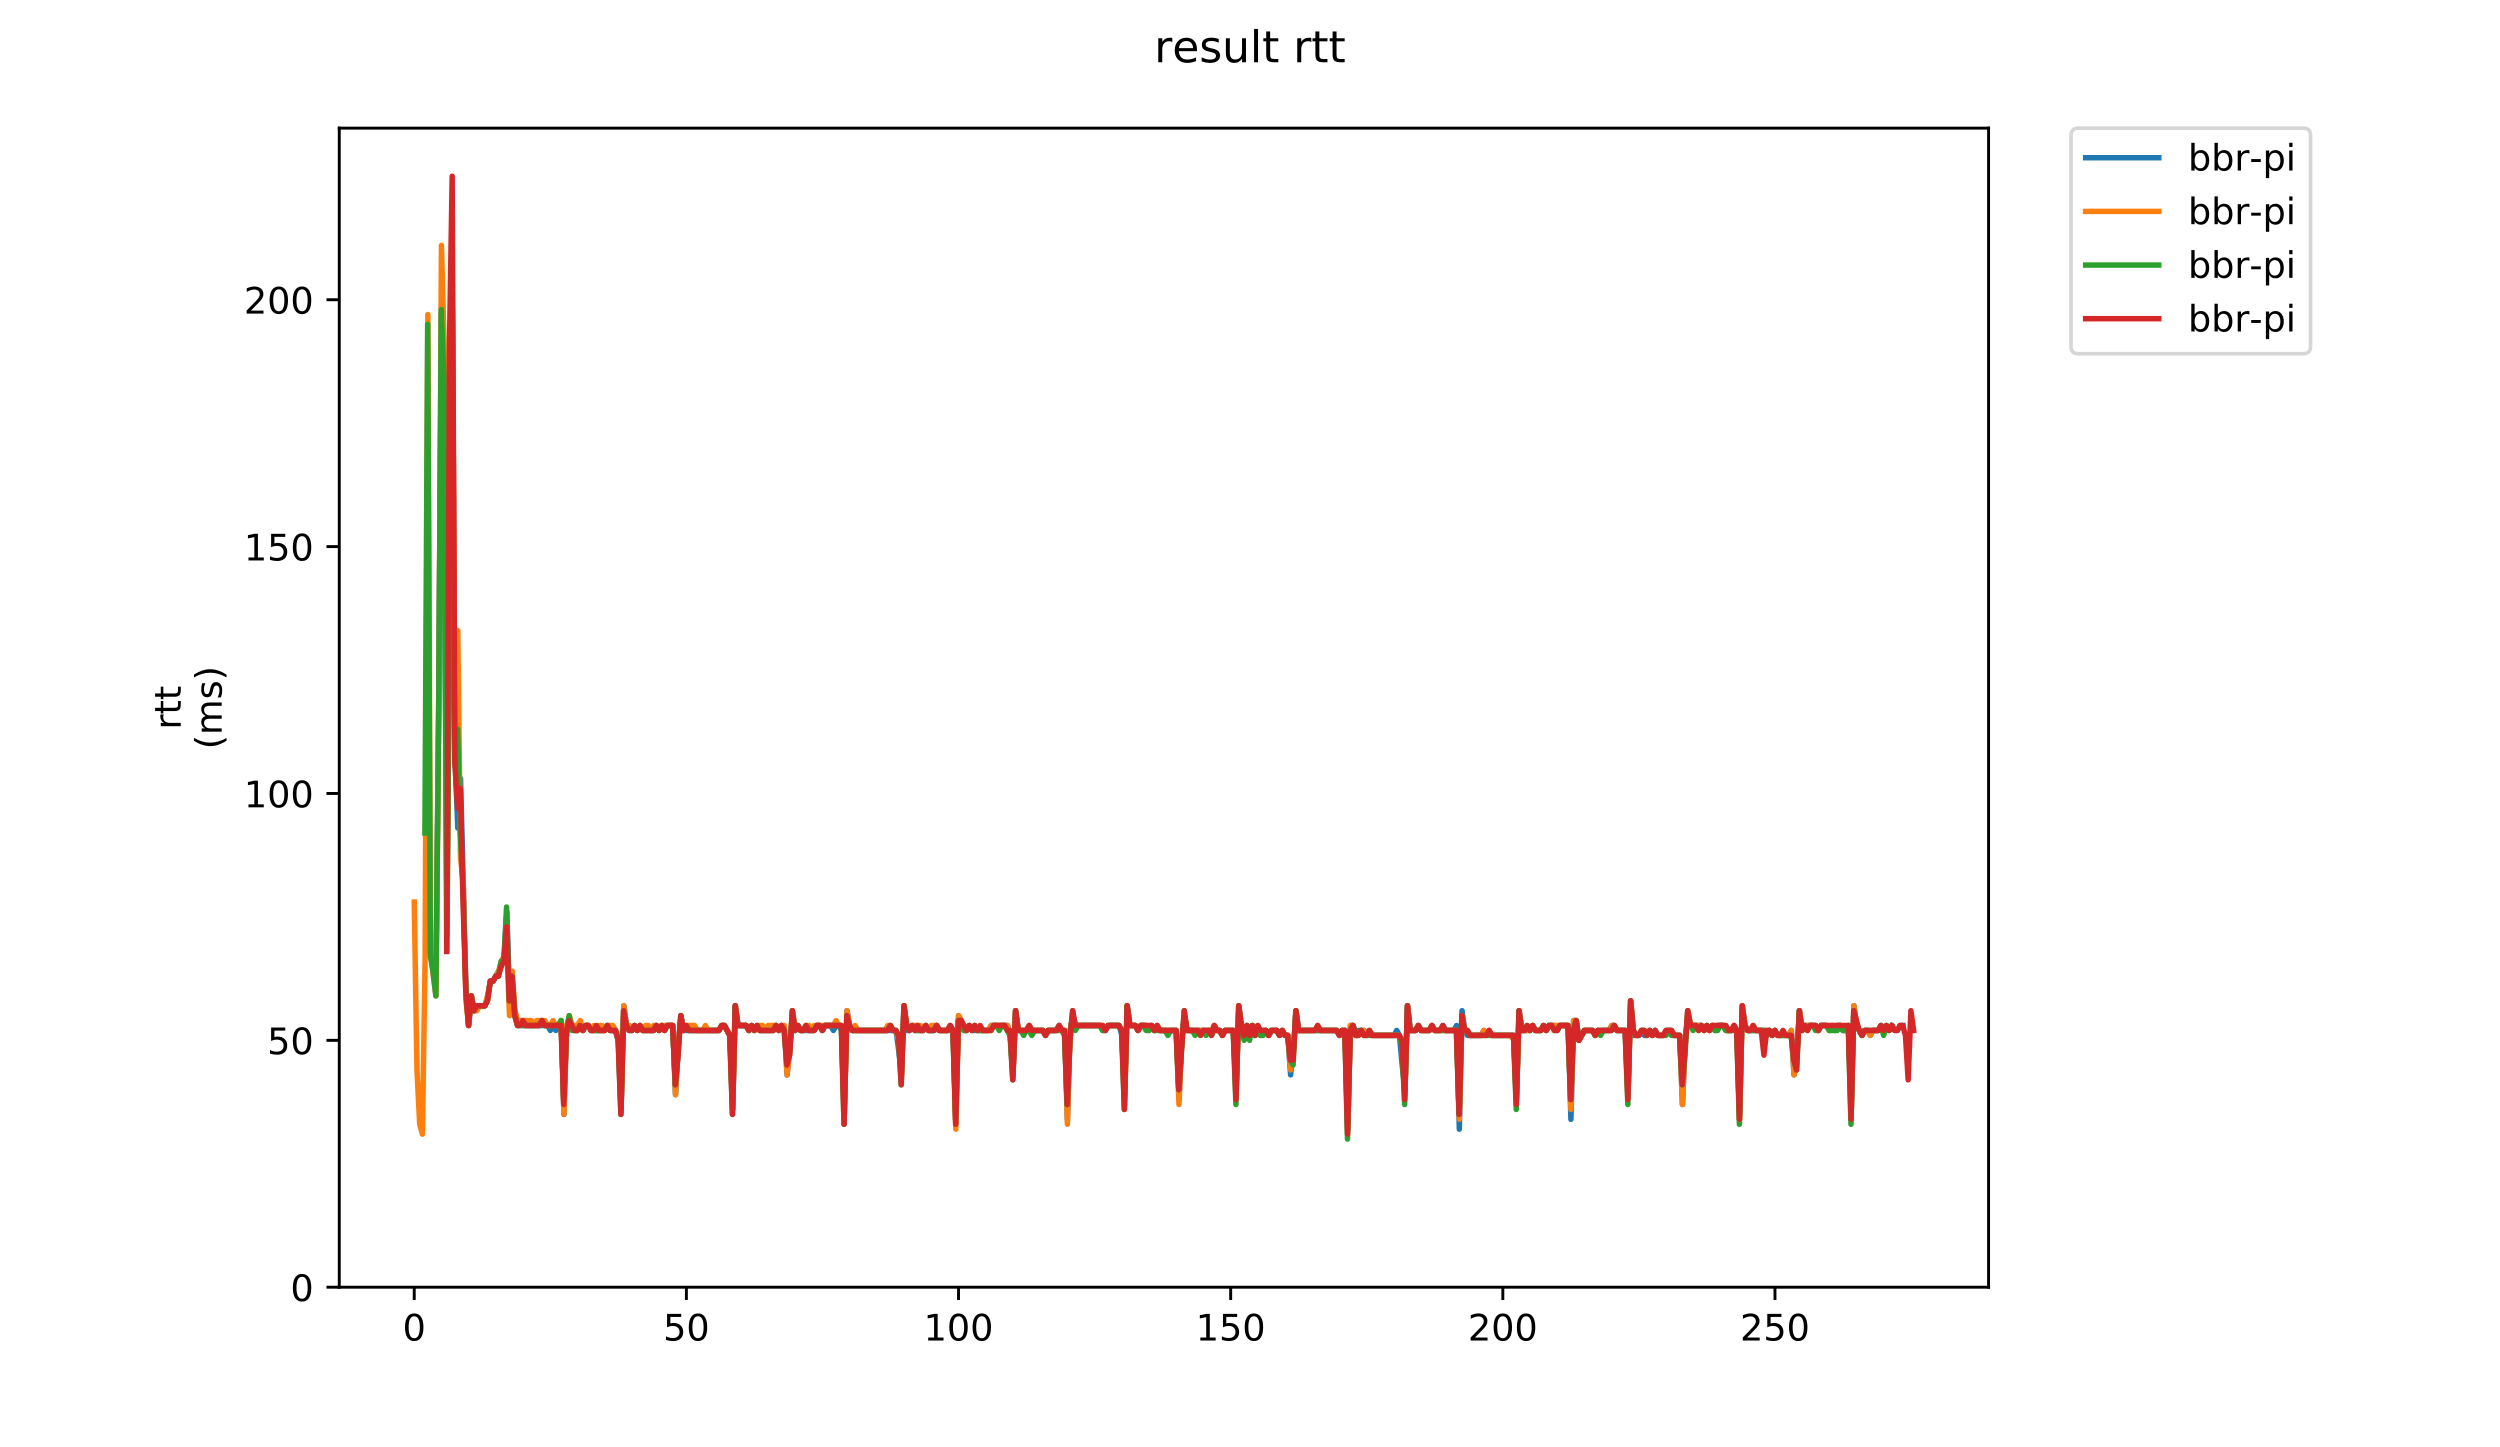 <?xml version="1.0" encoding="utf-8" standalone="no"?>
<!DOCTYPE svg PUBLIC "-//W3C//DTD SVG 1.1//EN"
  "http://www.w3.org/Graphics/SVG/1.1/DTD/svg11.dtd">
<!-- Created with matplotlib (https://matplotlib.org/) -->
<svg height="396pt" version="1.1" viewBox="0 0 684 396" width="684pt" xmlns="http://www.w3.org/2000/svg" xmlns:xlink="http://www.w3.org/1999/xlink">
 <defs>
  <style type="text/css">
*{stroke-linecap:butt;stroke-linejoin:round;}
  </style>
 </defs>
 <g id="figure_1">
  <g id="patch_1">
   <path d="M 0 396 
L 684 396 
L 684 0 
L 0 0 
z
" style="fill:#ffffff;"/>
  </g>
  <g id="axes_1">
   <g id="patch_2">
    <path d="M 92.824 352.174 
L 544.074 352.174 
L 544.074 35.062 
L 92.824 35.062 
z
" style="fill:#ffffff;"/>
   </g>
   <g id="matplotlib.axis_1">
    <g id="xtick_1">
     <g id="line2d_1">
      <defs>
       <path d="M 0 0 
L 0 3.5 
" id="meaf49ae17e" style="stroke:#000000;stroke-width:0.8;"/>
      </defs>
      <g>
       <use style="stroke:#000000;stroke-width:0.8;" x="113.335" xlink:href="#meaf49ae17e" y="352.174"/>
      </g>
     </g>
     <g id="text_1">
      <!-- 0 -->
      <defs>
       <path d="M 31.781 66.406 
Q 24.172 66.406 20.328 58.906 
Q 16.5 51.422 16.5 36.375 
Q 16.5 21.391 20.328 13.891 
Q 24.172 6.391 31.781 6.391 
Q 39.453 6.391 43.281 13.891 
Q 47.125 21.391 47.125 36.375 
Q 47.125 51.422 43.281 58.906 
Q 39.453 66.406 31.781 66.406 
z
M 31.781 74.219 
Q 44.047 74.219 50.516 64.516 
Q 56.984 54.828 56.984 36.375 
Q 56.984 17.969 50.516 8.266 
Q 44.047 -1.422 31.781 -1.422 
Q 19.531 -1.422 13.062 8.266 
Q 6.594 17.969 6.594 36.375 
Q 6.594 54.828 13.062 64.516 
Q 19.531 74.219 31.781 74.219 
z
" id="DejaVuSans-48"/>
      </defs>
      <g transform="translate(110.154 366.773)scale(0.1 -0.1)">
       <use xlink:href="#DejaVuSans-48"/>
      </g>
     </g>
    </g>
    <g id="xtick_2">
     <g id="line2d_2">
      <g>
       <use style="stroke:#000000;stroke-width:0.8;" x="187.795" xlink:href="#meaf49ae17e" y="352.174"/>
      </g>
     </g>
     <g id="text_2">
      <!-- 50 -->
      <defs>
       <path d="M 10.797 72.906 
L 49.516 72.906 
L 49.516 64.594 
L 19.828 64.594 
L 19.828 46.734 
Q 21.969 47.469 24.109 47.828 
Q 26.266 48.188 28.422 48.188 
Q 40.625 48.188 47.75 41.5 
Q 54.891 34.812 54.891 23.391 
Q 54.891 11.625 47.562 5.094 
Q 40.234 -1.422 26.906 -1.422 
Q 22.312 -1.422 17.547 -0.641 
Q 12.797 0.141 7.719 1.703 
L 7.719 11.625 
Q 12.109 9.234 16.797 8.062 
Q 21.484 6.891 26.703 6.891 
Q 35.156 6.891 40.078 11.328 
Q 45.016 15.766 45.016 23.391 
Q 45.016 31 40.078 35.438 
Q 35.156 39.891 26.703 39.891 
Q 22.75 39.891 18.812 39.016 
Q 14.891 38.141 10.797 36.281 
z
" id="DejaVuSans-53"/>
      </defs>
      <g transform="translate(181.432 366.773)scale(0.1 -0.1)">
       <use xlink:href="#DejaVuSans-53"/>
       <use x="63.623" xlink:href="#DejaVuSans-48"/>
      </g>
     </g>
    </g>
    <g id="xtick_3">
     <g id="line2d_3">
      <g>
       <use style="stroke:#000000;stroke-width:0.8;" x="262.254" xlink:href="#meaf49ae17e" y="352.174"/>
      </g>
     </g>
     <g id="text_3">
      <!-- 100 -->
      <defs>
       <path d="M 12.406 8.297 
L 28.516 8.297 
L 28.516 63.922 
L 10.984 60.406 
L 10.984 69.391 
L 28.422 72.906 
L 38.281 72.906 
L 38.281 8.297 
L 54.391 8.297 
L 54.391 0 
L 12.406 0 
z
" id="DejaVuSans-49"/>
      </defs>
      <g transform="translate(252.711 366.773)scale(0.1 -0.1)">
       <use xlink:href="#DejaVuSans-49"/>
       <use x="63.623" xlink:href="#DejaVuSans-48"/>
       <use x="127.246" xlink:href="#DejaVuSans-48"/>
      </g>
     </g>
    </g>
    <g id="xtick_4">
     <g id="line2d_4">
      <g>
       <use style="stroke:#000000;stroke-width:0.8;" x="336.714" xlink:href="#meaf49ae17e" y="352.174"/>
      </g>
     </g>
     <g id="text_4">
      <!-- 150 -->
      <g transform="translate(327.17 366.773)scale(0.1 -0.1)">
       <use xlink:href="#DejaVuSans-49"/>
       <use x="63.623" xlink:href="#DejaVuSans-53"/>
       <use x="127.246" xlink:href="#DejaVuSans-48"/>
      </g>
     </g>
    </g>
    <g id="xtick_5">
     <g id="line2d_5">
      <g>
       <use style="stroke:#000000;stroke-width:0.8;" x="411.173" xlink:href="#meaf49ae17e" y="352.174"/>
      </g>
     </g>
     <g id="text_5">
      <!-- 200 -->
      <defs>
       <path d="M 19.188 8.297 
L 53.609 8.297 
L 53.609 0 
L 7.328 0 
L 7.328 8.297 
Q 12.938 14.109 22.625 23.891 
Q 32.328 33.688 34.812 36.531 
Q 39.547 41.844 41.422 45.531 
Q 43.312 49.219 43.312 52.781 
Q 43.312 58.594 39.234 62.25 
Q 35.156 65.922 28.609 65.922 
Q 23.969 65.922 18.812 64.312 
Q 13.672 62.703 7.812 59.422 
L 7.812 69.391 
Q 13.766 71.781 18.938 73 
Q 24.125 74.219 28.422 74.219 
Q 39.75 74.219 46.484 68.547 
Q 53.219 62.891 53.219 53.422 
Q 53.219 48.922 51.531 44.891 
Q 49.859 40.875 45.406 35.406 
Q 44.188 33.984 37.641 27.219 
Q 31.109 20.453 19.188 8.297 
z
" id="DejaVuSans-50"/>
      </defs>
      <g transform="translate(401.63 366.773)scale(0.1 -0.1)">
       <use xlink:href="#DejaVuSans-50"/>
       <use x="63.623" xlink:href="#DejaVuSans-48"/>
       <use x="127.246" xlink:href="#DejaVuSans-48"/>
      </g>
     </g>
    </g>
    <g id="xtick_6">
     <g id="line2d_6">
      <g>
       <use style="stroke:#000000;stroke-width:0.8;" x="485.633" xlink:href="#meaf49ae17e" y="352.174"/>
      </g>
     </g>
     <g id="text_6">
      <!-- 250 -->
      <g transform="translate(476.089 366.773)scale(0.1 -0.1)">
       <use xlink:href="#DejaVuSans-50"/>
       <use x="63.623" xlink:href="#DejaVuSans-53"/>
       <use x="127.246" xlink:href="#DejaVuSans-48"/>
      </g>
     </g>
    </g>
   </g>
   <g id="matplotlib.axis_2">
    <g id="ytick_1">
     <g id="line2d_7">
      <defs>
       <path d="M 0 0 
L -3.5 0 
" id="m514cc47c21" style="stroke:#000000;stroke-width:0.8;"/>
      </defs>
      <g>
       <use style="stroke:#000000;stroke-width:0.8;" x="92.824" xlink:href="#m514cc47c21" y="352.174"/>
      </g>
     </g>
     <g id="text_7">
      <!-- 0 -->
      <g transform="translate(79.461 355.973)scale(0.1 -0.1)">
       <use xlink:href="#DejaVuSans-48"/>
      </g>
     </g>
    </g>
    <g id="ytick_2">
     <g id="line2d_8">
      <g>
       <use style="stroke:#000000;stroke-width:0.8;" x="92.824" xlink:href="#m514cc47c21" y="284.632"/>
      </g>
     </g>
     <g id="text_8">
      <!-- 50 -->
      <g transform="translate(73.099 288.431)scale(0.1 -0.1)">
       <use xlink:href="#DejaVuSans-53"/>
       <use x="63.623" xlink:href="#DejaVuSans-48"/>
      </g>
     </g>
    </g>
    <g id="ytick_3">
     <g id="line2d_9">
      <g>
       <use style="stroke:#000000;stroke-width:0.8;" x="92.824" xlink:href="#m514cc47c21" y="217.089"/>
      </g>
     </g>
     <g id="text_9">
      <!-- 100 -->
      <g transform="translate(66.736 220.889)scale(0.1 -0.1)">
       <use xlink:href="#DejaVuSans-49"/>
       <use x="63.623" xlink:href="#DejaVuSans-48"/>
       <use x="127.246" xlink:href="#DejaVuSans-48"/>
      </g>
     </g>
    </g>
    <g id="ytick_4">
     <g id="line2d_10">
      <g>
       <use style="stroke:#000000;stroke-width:0.8;" x="92.824" xlink:href="#m514cc47c21" y="149.547"/>
      </g>
     </g>
     <g id="text_10">
      <!-- 150 -->
      <g transform="translate(66.736 153.346)scale(0.1 -0.1)">
       <use xlink:href="#DejaVuSans-49"/>
       <use x="63.623" xlink:href="#DejaVuSans-53"/>
       <use x="127.246" xlink:href="#DejaVuSans-48"/>
      </g>
     </g>
    </g>
    <g id="ytick_5">
     <g id="line2d_11">
      <g>
       <use style="stroke:#000000;stroke-width:0.8;" x="92.824" xlink:href="#m514cc47c21" y="82.004"/>
      </g>
     </g>
     <g id="text_11">
      <!-- 200 -->
      <g transform="translate(66.736 85.804)scale(0.1 -0.1)">
       <use xlink:href="#DejaVuSans-50"/>
       <use x="63.623" xlink:href="#DejaVuSans-48"/>
       <use x="127.246" xlink:href="#DejaVuSans-48"/>
      </g>
     </g>
    </g>
    <g id="text_12">
     <!-- rtt -->
     <defs>
      <path d="M 41.109 46.297 
Q 39.594 47.172 37.812 47.578 
Q 36.031 48 33.891 48 
Q 26.266 48 22.188 43.047 
Q 18.109 38.094 18.109 28.812 
L 18.109 0 
L 9.078 0 
L 9.078 54.688 
L 18.109 54.688 
L 18.109 46.188 
Q 20.953 51.172 25.484 53.578 
Q 30.031 56 36.531 56 
Q 37.453 56 38.578 55.875 
Q 39.703 55.766 41.062 55.516 
z
" id="DejaVuSans-114"/>
      <path d="M 18.312 70.219 
L 18.312 54.688 
L 36.812 54.688 
L 36.812 47.703 
L 18.312 47.703 
L 18.312 18.016 
Q 18.312 11.328 20.141 9.422 
Q 21.969 7.516 27.594 7.516 
L 36.812 7.516 
L 36.812 0 
L 27.594 0 
Q 17.188 0 13.234 3.875 
Q 9.281 7.766 9.281 18.016 
L 9.281 47.703 
L 2.688 47.703 
L 2.688 54.688 
L 9.281 54.688 
L 9.281 70.219 
z
" id="DejaVuSans-116"/>
     </defs>
     <g transform="translate(49.459 199.594)rotate(-90)scale(0.1 -0.1)">
      <use xlink:href="#DejaVuSans-114"/>
      <use x="41.113" xlink:href="#DejaVuSans-116"/>
      <use x="80.322" xlink:href="#DejaVuSans-116"/>
     </g>
     <!-- (ms) -->
     <defs>
      <path d="M 31 75.875 
Q 24.469 64.656 21.281 53.656 
Q 18.109 42.672 18.109 31.391 
Q 18.109 20.125 21.312 9.062 
Q 24.516 -2 31 -13.188 
L 23.188 -13.188 
Q 15.875 -1.703 12.234 9.375 
Q 8.594 20.453 8.594 31.391 
Q 8.594 42.281 12.203 53.312 
Q 15.828 64.359 23.188 75.875 
z
" id="DejaVuSans-40"/>
      <path d="M 52 44.188 
Q 55.375 50.25 60.062 53.125 
Q 64.75 56 71.094 56 
Q 79.641 56 84.281 50.016 
Q 88.922 44.047 88.922 33.016 
L 88.922 0 
L 79.891 0 
L 79.891 32.719 
Q 79.891 40.578 77.094 44.375 
Q 74.312 48.188 68.609 48.188 
Q 61.625 48.188 57.562 43.547 
Q 53.516 38.922 53.516 30.906 
L 53.516 0 
L 44.484 0 
L 44.484 32.719 
Q 44.484 40.625 41.703 44.406 
Q 38.922 48.188 33.109 48.188 
Q 26.219 48.188 22.156 43.531 
Q 18.109 38.875 18.109 30.906 
L 18.109 0 
L 9.078 0 
L 9.078 54.688 
L 18.109 54.688 
L 18.109 46.188 
Q 21.188 51.219 25.484 53.609 
Q 29.781 56 35.688 56 
Q 41.656 56 45.828 52.969 
Q 50 49.953 52 44.188 
z
" id="DejaVuSans-109"/>
      <path d="M 44.281 53.078 
L 44.281 44.578 
Q 40.484 46.531 36.375 47.5 
Q 32.281 48.484 27.875 48.484 
Q 21.188 48.484 17.844 46.438 
Q 14.5 44.391 14.5 40.281 
Q 14.5 37.156 16.891 35.375 
Q 19.281 33.594 26.516 31.984 
L 29.594 31.297 
Q 39.156 29.25 43.188 25.516 
Q 47.219 21.781 47.219 15.094 
Q 47.219 7.469 41.188 3.016 
Q 35.156 -1.422 24.609 -1.422 
Q 20.219 -1.422 15.453 -0.562 
Q 10.688 0.297 5.422 2 
L 5.422 11.281 
Q 10.406 8.688 15.234 7.391 
Q 20.062 6.109 24.812 6.109 
Q 31.156 6.109 34.562 8.281 
Q 37.984 10.453 37.984 14.406 
Q 37.984 18.062 35.516 20.016 
Q 33.062 21.969 24.703 23.781 
L 21.578 24.516 
Q 13.234 26.266 9.516 29.906 
Q 5.812 33.547 5.812 39.891 
Q 5.812 47.609 11.281 51.797 
Q 16.75 56 26.812 56 
Q 31.781 56 36.172 55.266 
Q 40.578 54.547 44.281 53.078 
z
" id="DejaVuSans-115"/>
      <path d="M 8.016 75.875 
L 15.828 75.875 
Q 23.141 64.359 26.781 53.312 
Q 30.422 42.281 30.422 31.391 
Q 30.422 20.453 26.781 9.375 
Q 23.141 -1.703 15.828 -13.188 
L 8.016 -13.188 
Q 14.5 -2 17.703 9.062 
Q 20.906 20.125 20.906 31.391 
Q 20.906 42.672 17.703 53.656 
Q 14.5 64.656 8.016 75.875 
z
" id="DejaVuSans-41"/>
     </defs>
     <g transform="translate(60.657 204.995)rotate(-90)scale(0.1 -0.1)">
      <use xlink:href="#DejaVuSans-40"/>
      <use x="39.014" xlink:href="#DejaVuSans-109"/>
      <use x="136.426" xlink:href="#DejaVuSans-115"/>
      <use x="188.525" xlink:href="#DejaVuSans-41"/>
     </g>
    </g>
   </g>
   <g id="line2d_12">
    <path clip-path="url(#pae1707efe1)" d="M 119.301 265.72 
L 120.046 188.722 
L 120.79 86.057 
L 121.535 140.091 
L 122.279 249.51 
L 123.769 84.706 
L 124.513 207.633 
L 125.258 226.545 
L 126.002 213.037 
L 127.492 271.123 
L 128.236 280.579 
L 128.981 272.474 
L 129.725 276.527 
L 130.47 275.176 
L 132.704 275.176 
L 133.448 272.474 
L 134.193 268.422 
L 134.937 268.422 
L 137.171 264.369 
L 137.916 261.667 
L 138.66 249.51 
L 139.405 272.474 
L 140.15 268.422 
L 140.894 277.878 
L 141.639 280.579 
L 142.383 279.228 
L 143.128 280.579 
L 149.829 280.579 
L 150.574 281.93 
L 151.319 280.579 
L 152.063 281.93 
L 153.552 279.228 
L 154.297 304.894 
L 155.042 280.579 
L 155.786 279.228 
L 157.275 281.93 
L 158.02 281.93 
L 158.765 280.579 
L 159.509 281.93 
L 160.254 280.579 
L 160.998 280.579 
L 161.743 281.93 
L 165.466 281.93 
L 166.21 280.579 
L 166.955 281.93 
L 168.444 281.93 
L 169.189 284.632 
L 169.933 303.544 
L 170.678 275.176 
L 171.423 280.579 
L 172.167 280.579 
L 172.912 281.93 
L 173.656 280.579 
L 174.401 281.93 
L 175.146 280.579 
L 175.89 281.93 
L 178.869 281.93 
L 179.613 280.579 
L 180.358 281.93 
L 181.102 280.579 
L 181.847 281.93 
L 182.592 280.579 
L 184.081 280.579 
L 184.825 299.491 
L 185.57 285.983 
L 186.315 277.878 
L 187.059 281.93 
L 196.739 281.93 
L 197.483 280.579 
L 198.228 280.579 
L 199.717 283.281 
L 200.462 303.544 
L 201.206 275.176 
L 201.951 280.579 
L 204.185 280.579 
L 204.929 281.93 
L 205.674 280.579 
L 206.419 281.93 
L 207.163 280.579 
L 207.908 281.93 
L 211.631 281.93 
L 212.375 280.579 
L 213.12 281.93 
L 213.865 280.579 
L 214.609 281.93 
L 215.354 294.088 
L 216.843 277.878 
L 217.588 281.93 
L 218.332 280.579 
L 219.077 281.93 
L 222.8 281.93 
L 223.544 280.579 
L 224.289 280.579 
L 225.033 281.93 
L 225.778 280.579 
L 227.267 280.579 
L 228.012 281.93 
L 228.756 280.579 
L 229.501 280.579 
L 230.246 281.93 
L 230.99 304.894 
L 231.735 276.527 
L 232.479 280.579 
L 233.224 281.93 
L 245.138 281.93 
L 245.882 287.333 
L 246.627 294.088 
L 247.371 275.176 
L 248.116 281.93 
L 248.861 281.93 
L 249.605 280.579 
L 250.35 281.93 
L 252.584 281.93 
L 253.328 280.579 
L 254.073 281.93 
L 255.562 281.93 
L 256.306 280.579 
L 257.051 281.93 
L 260.774 281.93 
L 261.519 307.596 
L 262.263 277.878 
L 263.008 279.228 
L 263.752 281.93 
L 264.497 281.93 
L 265.242 280.579 
L 265.986 281.93 
L 270.454 281.93 
L 271.198 280.579 
L 275.666 280.579 
L 276.411 283.281 
L 277.155 294.088 
L 277.9 276.527 
L 278.644 281.93 
L 280.878 281.93 
L 281.623 280.579 
L 282.367 281.93 
L 285.346 281.93 
L 286.09 283.281 
L 286.835 281.93 
L 289.069 281.93 
L 289.813 280.579 
L 290.558 281.93 
L 291.302 281.93 
L 292.047 306.245 
L 292.792 281.93 
L 293.536 277.878 
L 294.281 280.579 
L 300.982 280.579 
L 301.727 281.93 
L 302.471 281.93 
L 303.216 280.579 
L 306.194 280.579 
L 306.939 283.281 
L 307.684 299.491 
L 308.428 275.176 
L 309.173 280.579 
L 310.662 280.579 
L 311.407 281.93 
L 312.151 280.579 
L 313.64 280.579 
L 314.385 281.93 
L 315.13 280.579 
L 315.874 281.93 
L 316.619 280.579 
L 317.363 281.93 
L 321.831 281.93 
L 322.575 300.842 
L 323.32 284.632 
L 324.065 277.878 
L 324.809 281.93 
L 331.511 281.93 
L 332.255 280.579 
L 333 281.93 
L 333.744 281.93 
L 334.489 283.281 
L 335.234 281.93 
L 337.467 281.93 
L 338.212 298.14 
L 338.957 275.176 
L 339.701 281.93 
L 340.446 283.281 
L 341.19 280.579 
L 341.935 283.281 
L 342.68 280.579 
L 343.424 283.281 
L 344.169 281.93 
L 344.913 283.281 
L 345.658 281.93 
L 346.402 281.93 
L 347.147 283.281 
L 347.892 281.93 
L 349.381 281.93 
L 350.125 283.281 
L 350.87 281.93 
L 351.615 283.281 
L 352.359 283.281 
L 353.104 294.088 
L 353.848 287.333 
L 354.593 276.527 
L 355.338 281.93 
L 365.762 281.93 
L 366.507 283.281 
L 367.251 281.93 
L 367.996 281.93 
L 368.74 308.947 
L 369.485 280.579 
L 370.23 280.579 
L 370.974 283.281 
L 371.719 281.93 
L 373.208 281.93 
L 373.953 283.281 
L 374.697 281.93 
L 375.442 283.281 
L 381.398 283.281 
L 382.143 281.93 
L 382.888 283.281 
L 383.632 291.386 
L 384.377 298.14 
L 385.121 275.176 
L 385.866 281.93 
L 387.355 281.93 
L 388.1 280.579 
L 388.844 281.93 
L 391.078 281.93 
L 391.823 280.579 
L 392.567 281.93 
L 394.057 281.93 
L 394.801 280.579 
L 395.546 281.93 
L 397.78 281.93 
L 398.524 280.579 
L 399.269 308.947 
L 400.013 276.527 
L 400.758 281.93 
L 401.503 283.281 
L 405.226 283.281 
L 405.97 281.93 
L 406.715 283.281 
L 407.459 281.93 
L 408.204 283.281 
L 414.161 283.281 
L 414.905 300.842 
L 415.65 276.527 
L 416.394 281.93 
L 418.628 281.93 
L 419.373 280.579 
L 420.117 281.93 
L 421.607 281.93 
L 422.351 280.579 
L 423.096 281.93 
L 423.84 280.579 
L 425.33 280.579 
L 426.074 281.93 
L 426.819 280.579 
L 429.053 280.579 
L 429.797 306.245 
L 430.542 279.228 
L 431.286 279.228 
L 432.031 284.632 
L 433.52 281.93 
L 435.754 281.93 
L 436.499 283.281 
L 437.243 281.93 
L 440.221 281.93 
L 440.966 280.579 
L 441.711 280.579 
L 442.455 281.93 
L 444.689 281.93 
L 445.434 299.491 
L 446.178 273.825 
L 446.923 283.281 
L 448.412 283.281 
L 449.157 281.93 
L 449.901 283.281 
L 450.646 283.281 
L 451.39 281.93 
L 452.135 283.281 
L 452.88 281.93 
L 453.624 283.281 
L 455.113 283.281 
L 455.858 281.93 
L 457.347 281.93 
L 458.092 283.281 
L 459.581 283.281 
L 460.326 302.193 
L 461.07 284.632 
L 461.815 277.878 
L 462.559 280.579 
L 465.538 280.579 
L 466.282 281.93 
L 467.027 280.579 
L 467.772 281.93 
L 468.516 280.579 
L 469.261 281.93 
L 470.005 280.579 
L 471.494 280.579 
L 472.239 281.93 
L 473.728 281.93 
L 474.473 280.579 
L 475.217 281.93 
L 475.962 304.894 
L 476.707 275.176 
L 477.451 280.579 
L 478.196 281.93 
L 482.663 281.93 
L 483.408 283.281 
L 484.153 281.93 
L 484.897 283.281 
L 485.642 281.93 
L 486.386 283.281 
L 489.365 283.281 
L 490.109 281.93 
L 490.854 294.088 
L 491.599 288.684 
L 492.343 276.527 
L 493.088 281.93 
L 493.832 280.579 
L 496.811 280.579 
L 497.555 281.93 
L 498.3 280.579 
L 499.789 280.579 
L 500.534 281.93 
L 501.278 280.579 
L 502.023 281.93 
L 502.767 280.579 
L 503.512 280.579 
L 504.257 281.93 
L 505.001 281.93 
L 505.746 280.579 
L 506.49 303.544 
L 507.235 275.176 
L 507.98 280.579 
L 509.469 283.281 
L 510.213 281.93 
L 510.958 281.93 
L 511.703 283.281 
L 512.447 281.93 
L 513.936 281.93 
L 514.681 280.579 
L 515.426 281.93 
L 516.17 280.579 
L 516.915 281.93 
L 517.659 280.579 
L 518.404 281.93 
L 519.149 281.93 
L 519.893 280.579 
L 520.638 280.579 
L 520.638 280.579 
" style="fill:none;stroke:#1f77b4;stroke-linecap:square;stroke-width:1.5;"/>
   </g>
   <g id="line2d_13">
    <path clip-path="url(#pae1707efe1)" d="M 113.335 246.808 
L 114.08 292.737 
L 114.824 307.596 
L 115.569 310.298 
L 116.314 261.667 
L 117.058 86.057 
L 117.803 260.316 
L 118.547 267.071 
L 119.292 272.474 
L 120.037 195.476 
L 120.781 67.145 
L 121.526 94.162 
L 122.27 256.264 
L 123.76 77.952 
L 124.504 203.581 
L 125.249 172.511 
L 125.993 234.65 
L 126.738 241.405 
L 127.483 273.825 
L 128.227 280.579 
L 128.972 272.474 
L 129.716 276.527 
L 130.461 276.527 
L 131.206 275.176 
L 132.695 275.176 
L 133.439 272.474 
L 134.184 268.422 
L 134.929 268.422 
L 136.418 265.72 
L 137.162 263.018 
L 137.907 261.667 
L 138.652 258.966 
L 139.396 277.878 
L 140.141 265.72 
L 140.885 276.527 
L 141.63 279.228 
L 145.353 279.228 
L 146.097 280.579 
L 146.842 279.228 
L 149.076 279.228 
L 149.82 280.579 
L 150.565 280.579 
L 151.31 279.228 
L 152.054 280.579 
L 152.799 280.579 
L 153.543 279.228 
L 154.288 304.894 
L 155.033 280.579 
L 155.777 277.878 
L 156.522 280.579 
L 158.011 280.579 
L 158.756 279.228 
L 159.5 281.93 
L 160.245 280.579 
L 160.989 280.579 
L 161.734 281.93 
L 162.479 280.579 
L 163.223 281.93 
L 163.968 280.579 
L 164.712 280.579 
L 165.457 281.93 
L 166.202 280.579 
L 167.691 280.579 
L 169.18 283.281 
L 169.925 303.544 
L 170.669 275.176 
L 171.414 280.579 
L 172.158 280.579 
L 172.903 281.93 
L 173.647 280.579 
L 174.392 281.93 
L 175.137 280.579 
L 175.881 281.93 
L 176.626 280.579 
L 177.37 280.579 
L 178.115 281.93 
L 178.86 280.579 
L 179.604 280.579 
L 180.349 281.93 
L 181.093 280.579 
L 184.072 280.579 
L 184.816 299.491 
L 185.561 285.983 
L 186.306 277.878 
L 187.05 281.93 
L 187.795 280.579 
L 190.029 280.579 
L 190.773 281.93 
L 192.262 281.93 
L 193.007 280.579 
L 193.752 281.93 
L 196.73 281.93 
L 197.475 280.579 
L 198.219 280.579 
L 199.708 283.281 
L 200.453 303.544 
L 201.198 275.176 
L 201.942 280.579 
L 204.176 280.579 
L 204.92 281.93 
L 205.665 280.579 
L 206.41 281.93 
L 207.154 280.579 
L 208.643 280.579 
L 209.388 281.93 
L 210.133 280.579 
L 212.366 280.579 
L 213.111 281.93 
L 213.856 280.579 
L 214.6 280.579 
L 215.345 294.088 
L 216.089 287.333 
L 216.834 276.527 
L 217.579 281.93 
L 218.323 280.579 
L 219.068 281.93 
L 219.812 281.93 
L 220.557 280.579 
L 221.302 280.579 
L 222.046 281.93 
L 222.791 280.579 
L 228.003 280.579 
L 228.748 279.228 
L 229.492 280.579 
L 230.237 280.579 
L 230.981 306.245 
L 231.726 276.527 
L 232.47 280.579 
L 233.215 281.93 
L 233.96 280.579 
L 234.704 281.93 
L 242.15 281.93 
L 242.895 280.579 
L 243.639 280.579 
L 244.384 281.93 
L 245.129 281.93 
L 245.873 284.632 
L 246.618 294.088 
L 247.362 275.176 
L 248.107 280.579 
L 248.852 281.93 
L 249.596 280.579 
L 251.83 280.579 
L 252.575 281.93 
L 253.319 280.579 
L 254.064 281.93 
L 254.808 280.579 
L 256.298 280.579 
L 257.042 281.93 
L 259.276 281.93 
L 260.021 280.579 
L 260.765 281.93 
L 261.51 308.947 
L 262.254 277.878 
L 264.488 281.93 
L 265.233 280.579 
L 265.977 281.93 
L 266.722 280.579 
L 267.466 281.93 
L 270.445 281.93 
L 271.189 280.579 
L 275.657 280.579 
L 276.402 283.281 
L 277.146 294.088 
L 277.891 276.527 
L 278.635 281.93 
L 280.869 281.93 
L 281.614 280.579 
L 282.358 281.93 
L 285.337 281.93 
L 286.081 283.281 
L 286.826 281.93 
L 289.06 281.93 
L 289.804 280.579 
L 290.549 281.93 
L 291.294 281.93 
L 292.038 307.596 
L 292.783 281.93 
L 293.527 277.878 
L 294.272 280.579 
L 301.718 280.579 
L 302.462 281.93 
L 303.207 280.579 
L 306.185 280.579 
L 306.93 281.93 
L 307.675 302.193 
L 308.419 275.176 
L 309.164 280.579 
L 310.653 280.579 
L 311.398 281.93 
L 312.142 280.579 
L 313.631 280.579 
L 314.376 281.93 
L 315.121 280.579 
L 315.865 281.93 
L 316.61 280.579 
L 317.354 281.93 
L 321.822 281.93 
L 322.567 302.193 
L 323.311 284.632 
L 324.056 277.878 
L 324.8 281.93 
L 331.502 281.93 
L 332.246 280.579 
L 332.991 281.93 
L 333.735 281.93 
L 334.48 283.281 
L 335.225 281.93 
L 337.458 281.93 
L 338.203 299.491 
L 338.948 275.176 
L 339.692 281.93 
L 340.437 283.281 
L 341.181 280.579 
L 341.926 283.281 
L 342.671 280.579 
L 343.415 283.281 
L 344.16 280.579 
L 344.904 283.281 
L 345.649 281.93 
L 346.394 281.93 
L 347.138 283.281 
L 347.883 281.93 
L 349.372 281.93 
L 350.117 283.281 
L 350.861 281.93 
L 351.606 283.281 
L 352.35 283.281 
L 353.095 292.737 
L 353.84 288.684 
L 354.584 276.527 
L 355.329 281.93 
L 359.796 281.93 
L 360.541 280.579 
L 361.285 281.93 
L 365.753 281.93 
L 366.498 283.281 
L 367.242 281.93 
L 367.987 281.93 
L 368.731 308.947 
L 369.476 280.579 
L 370.221 280.579 
L 370.965 283.281 
L 371.71 283.281 
L 372.454 281.93 
L 373.199 281.93 
L 373.944 283.281 
L 374.688 281.93 
L 375.433 283.281 
L 382.879 283.281 
L 383.623 285.983 
L 384.368 299.491 
L 385.113 275.176 
L 385.857 281.93 
L 387.346 281.93 
L 388.091 280.579 
L 388.835 281.93 
L 391.069 281.93 
L 391.814 280.579 
L 392.558 281.93 
L 398.515 281.93 
L 399.26 306.245 
L 400.004 277.878 
L 400.749 281.93 
L 401.494 281.93 
L 402.238 283.281 
L 405.217 283.281 
L 405.961 281.93 
L 406.706 283.281 
L 407.45 281.93 
L 408.195 283.281 
L 413.407 283.281 
L 414.152 284.632 
L 414.896 300.842 
L 415.641 276.527 
L 416.386 281.93 
L 418.619 281.93 
L 419.364 280.579 
L 420.108 281.93 
L 421.598 281.93 
L 422.342 280.579 
L 423.087 281.93 
L 423.831 280.579 
L 429.044 280.579 
L 429.788 303.544 
L 430.533 279.228 
L 431.277 279.228 
L 432.022 284.632 
L 433.511 281.93 
L 435.745 281.93 
L 436.49 283.281 
L 437.234 281.93 
L 440.213 281.93 
L 440.957 280.579 
L 441.702 280.579 
L 442.446 281.93 
L 444.68 281.93 
L 445.425 299.491 
L 446.169 273.825 
L 446.914 281.93 
L 447.659 283.281 
L 448.403 283.281 
L 449.148 281.93 
L 449.892 281.93 
L 450.637 283.281 
L 451.381 281.93 
L 452.126 283.281 
L 452.871 281.93 
L 453.615 283.281 
L 455.104 283.281 
L 455.849 281.93 
L 457.338 281.93 
L 458.083 283.281 
L 459.572 283.281 
L 460.317 302.193 
L 461.061 285.983 
L 461.806 276.527 
L 462.55 280.579 
L 465.529 280.579 
L 466.273 281.93 
L 467.018 280.579 
L 467.763 281.93 
L 468.507 280.579 
L 469.252 281.93 
L 469.996 280.579 
L 471.486 280.579 
L 472.23 281.93 
L 473.719 281.93 
L 474.464 280.579 
L 475.209 281.93 
L 475.953 306.245 
L 476.698 275.176 
L 477.442 280.579 
L 478.187 281.93 
L 478.932 281.93 
L 479.676 280.579 
L 480.421 281.93 
L 484.144 281.93 
L 484.888 283.281 
L 485.633 281.93 
L 486.377 283.281 
L 489.356 283.281 
L 490.1 281.93 
L 490.845 294.088 
L 491.59 290.035 
L 492.334 276.527 
L 493.079 281.93 
L 493.823 280.579 
L 496.802 280.579 
L 497.546 281.93 
L 498.291 280.579 
L 499.78 280.579 
L 500.525 281.93 
L 501.269 280.579 
L 502.014 281.93 
L 502.759 280.579 
L 503.503 280.579 
L 504.248 281.93 
L 504.992 281.93 
L 505.737 280.579 
L 506.482 304.894 
L 507.226 275.176 
L 507.971 280.579 
L 509.46 283.281 
L 510.205 281.93 
L 510.949 281.93 
L 511.694 283.281 
L 512.438 281.93 
L 513.927 281.93 
L 514.672 280.579 
L 515.417 281.93 
L 515.417 281.93 
" style="fill:none;stroke:#ff7f0e;stroke-linecap:square;stroke-width:1.5;"/>
   </g>
   <g id="line2d_14">
    <path clip-path="url(#pae1707efe1)" d="M 116.259 227.896 
L 117.003 88.759 
L 117.748 261.667 
L 118.492 265.72 
L 119.237 272.474 
L 119.982 200.879 
L 120.726 84.706 
L 121.471 103.618 
L 122.215 260.316 
L 122.96 176.564 
L 123.705 107.671 
L 124.449 208.984 
L 125.194 199.528 
L 125.938 227.896 
L 126.683 242.755 
L 127.427 269.772 
L 128.172 280.579 
L 128.917 272.474 
L 129.661 276.527 
L 130.406 275.176 
L 132.64 275.176 
L 133.384 273.825 
L 134.129 268.422 
L 134.873 268.422 
L 135.618 267.071 
L 136.363 267.071 
L 137.107 263.018 
L 137.852 263.018 
L 138.596 248.159 
L 139.341 273.825 
L 140.086 267.071 
L 140.83 277.878 
L 141.575 280.579 
L 147.532 280.579 
L 148.276 279.228 
L 149.021 280.579 
L 152.744 280.579 
L 153.488 279.228 
L 154.233 300.842 
L 154.977 283.281 
L 155.722 277.878 
L 156.467 281.93 
L 157.956 281.93 
L 158.7 280.579 
L 159.445 281.93 
L 160.19 280.579 
L 160.934 280.579 
L 161.679 281.93 
L 165.402 281.93 
L 166.146 280.579 
L 166.891 281.93 
L 168.38 281.93 
L 169.125 284.632 
L 169.869 304.894 
L 170.614 276.527 
L 171.359 280.579 
L 172.103 281.93 
L 172.848 281.93 
L 173.592 280.579 
L 174.337 281.93 
L 175.082 280.579 
L 175.826 281.93 
L 178.805 281.93 
L 179.549 280.579 
L 180.294 281.93 
L 181.038 280.579 
L 181.783 281.93 
L 182.528 280.579 
L 184.017 280.579 
L 184.761 296.789 
L 185.506 288.684 
L 186.25 277.878 
L 186.995 281.93 
L 187.74 280.579 
L 188.484 281.93 
L 196.675 281.93 
L 197.419 280.579 
L 198.164 280.579 
L 199.653 283.281 
L 200.398 304.894 
L 201.142 275.176 
L 201.887 280.579 
L 204.121 280.579 
L 204.865 281.93 
L 205.61 280.579 
L 206.355 281.93 
L 207.099 280.579 
L 207.844 281.93 
L 211.567 281.93 
L 212.311 280.579 
L 213.056 281.93 
L 213.801 280.579 
L 214.545 281.93 
L 215.29 290.035 
L 216.034 288.684 
L 216.779 276.527 
L 217.523 281.93 
L 218.268 280.579 
L 219.013 281.93 
L 219.757 281.93 
L 220.502 280.579 
L 221.246 281.93 
L 222.736 281.93 
L 223.48 280.579 
L 224.225 280.579 
L 224.969 281.93 
L 225.714 280.579 
L 230.182 280.579 
L 230.926 307.596 
L 231.671 277.878 
L 232.415 280.579 
L 233.16 281.93 
L 242.84 281.93 
L 243.584 280.579 
L 244.329 281.93 
L 245.074 281.93 
L 245.818 283.281 
L 246.563 296.789 
L 247.307 275.176 
L 248.052 280.579 
L 248.796 281.93 
L 249.541 280.579 
L 250.286 281.93 
L 252.519 281.93 
L 253.264 280.579 
L 254.009 281.93 
L 255.498 281.93 
L 256.242 280.579 
L 256.987 281.93 
L 259.221 281.93 
L 259.965 280.579 
L 260.71 281.93 
L 261.455 306.245 
L 262.199 279.228 
L 262.944 279.228 
L 263.688 281.93 
L 264.433 281.93 
L 265.178 280.579 
L 265.922 281.93 
L 266.667 280.579 
L 267.411 281.93 
L 271.134 281.93 
L 271.879 280.579 
L 272.624 280.579 
L 273.368 281.93 
L 274.113 280.579 
L 274.857 280.579 
L 276.347 283.281 
L 277.091 295.439 
L 277.836 276.527 
L 278.58 281.93 
L 279.325 281.93 
L 280.069 283.281 
L 280.814 281.93 
L 281.559 281.93 
L 282.303 283.281 
L 283.048 281.93 
L 285.282 281.93 
L 286.026 283.281 
L 286.771 281.93 
L 290.494 281.93 
L 291.238 283.281 
L 291.983 302.193 
L 292.728 284.632 
L 293.472 276.527 
L 294.217 281.93 
L 294.961 280.579 
L 300.918 280.579 
L 301.663 281.93 
L 302.407 281.93 
L 303.152 280.579 
L 306.13 280.579 
L 306.875 281.93 
L 307.62 303.544 
L 308.364 275.176 
L 309.109 280.579 
L 310.598 280.579 
L 311.342 281.93 
L 312.087 280.579 
L 312.832 280.579 
L 313.576 281.93 
L 314.321 281.93 
L 315.065 280.579 
L 315.81 281.93 
L 318.788 281.93 
L 319.533 283.281 
L 320.278 281.93 
L 321.767 281.93 
L 322.511 298.14 
L 324.001 276.527 
L 324.745 281.93 
L 326.234 281.93 
L 326.979 283.281 
L 327.724 281.93 
L 328.468 283.281 
L 329.213 281.93 
L 329.957 283.281 
L 330.702 281.93 
L 331.447 283.281 
L 332.191 281.93 
L 333.68 281.93 
L 334.425 283.281 
L 335.17 281.93 
L 337.403 281.93 
L 338.148 302.193 
L 338.893 275.176 
L 339.637 280.579 
L 340.382 284.632 
L 341.126 280.579 
L 341.871 284.632 
L 342.615 280.579 
L 343.36 283.281 
L 344.105 281.93 
L 344.849 283.281 
L 345.594 283.281 
L 346.338 281.93 
L 347.083 283.281 
L 347.828 281.93 
L 349.317 281.93 
L 350.061 283.281 
L 350.806 281.93 
L 351.551 283.281 
L 352.295 283.281 
L 353.04 290.035 
L 353.784 291.386 
L 354.529 276.527 
L 355.274 281.93 
L 365.698 281.93 
L 366.443 283.281 
L 367.187 281.93 
L 367.932 281.93 
L 368.676 311.649 
L 369.421 281.93 
L 370.166 280.579 
L 370.91 283.281 
L 371.655 283.281 
L 372.399 281.93 
L 373.144 283.281 
L 382.824 283.281 
L 383.568 285.983 
L 384.313 302.193 
L 385.057 275.176 
L 385.802 281.93 
L 387.291 281.93 
L 388.036 280.579 
L 388.78 281.93 
L 391.014 281.93 
L 391.759 280.579 
L 392.503 281.93 
L 398.46 281.93 
L 399.205 304.894 
L 399.949 277.878 
L 400.694 281.93 
L 401.439 281.93 
L 402.183 283.281 
L 414.097 283.281 
L 414.841 303.544 
L 415.586 276.527 
L 416.33 281.93 
L 417.075 281.93 
L 417.82 280.579 
L 418.564 281.93 
L 419.309 280.579 
L 420.053 281.93 
L 421.543 281.93 
L 422.287 280.579 
L 423.032 281.93 
L 423.776 280.579 
L 424.521 280.579 
L 425.266 281.93 
L 426.01 281.93 
L 426.755 280.579 
L 428.989 280.579 
L 429.733 300.842 
L 430.478 281.93 
L 431.222 279.228 
L 431.967 284.632 
L 433.456 281.93 
L 435.69 281.93 
L 436.434 283.281 
L 437.179 281.93 
L 437.924 283.281 
L 438.668 281.93 
L 440.902 281.93 
L 441.647 280.579 
L 442.391 281.93 
L 444.625 281.93 
L 445.37 302.193 
L 446.114 273.825 
L 446.859 281.93 
L 447.603 283.281 
L 448.348 283.281 
L 449.093 281.93 
L 449.837 281.93 
L 450.582 283.281 
L 451.326 281.93 
L 452.071 283.281 
L 452.816 281.93 
L 453.56 283.281 
L 455.794 283.281 
L 456.539 281.93 
L 457.283 283.281 
L 459.517 283.281 
L 460.262 296.789 
L 461.006 288.684 
L 461.751 276.527 
L 462.495 280.579 
L 463.24 281.93 
L 463.985 280.579 
L 464.729 281.93 
L 465.474 280.579 
L 466.218 281.93 
L 466.963 280.579 
L 467.707 281.93 
L 468.452 280.579 
L 469.197 281.93 
L 469.941 281.93 
L 470.686 280.579 
L 471.43 280.579 
L 472.175 281.93 
L 475.153 281.93 
L 475.898 307.596 
L 476.643 276.527 
L 477.387 280.579 
L 478.132 281.93 
L 482.599 281.93 
L 483.344 283.281 
L 484.089 281.93 
L 484.833 283.281 
L 485.578 281.93 
L 486.322 283.281 
L 490.045 283.281 
L 490.79 290.035 
L 491.535 292.737 
L 492.279 276.527 
L 493.024 281.93 
L 493.768 280.579 
L 494.513 281.93 
L 495.258 280.579 
L 496.002 280.579 
L 496.747 281.93 
L 497.491 281.93 
L 498.236 280.579 
L 499.725 280.579 
L 500.47 281.93 
L 502.703 281.93 
L 503.448 280.579 
L 504.193 281.93 
L 504.937 281.93 
L 505.682 280.579 
L 506.426 307.596 
L 507.171 276.527 
L 507.916 280.579 
L 509.405 283.281 
L 510.149 281.93 
L 513.872 281.93 
L 514.617 280.579 
L 515.362 283.281 
L 516.106 280.579 
L 516.851 281.93 
L 517.595 280.579 
L 517.595 280.579 
" style="fill:none;stroke:#2ca02c;stroke-linecap:square;stroke-width:1.5;"/>
   </g>
   <g id="line2d_15">
    <path clip-path="url(#pae1707efe1)" d="M 122.226 260.316 
L 122.97 94.162 
L 123.715 48.233 
L 124.46 208.984 
L 125.204 221.142 
L 125.949 215.738 
L 126.693 246.808 
L 127.438 271.123 
L 128.182 280.579 
L 128.927 272.474 
L 129.672 276.527 
L 130.416 275.176 
L 132.65 275.176 
L 133.395 273.825 
L 134.139 268.422 
L 134.884 268.422 
L 135.628 267.071 
L 136.373 267.071 
L 137.118 264.369 
L 137.862 263.018 
L 138.607 253.562 
L 139.351 273.825 
L 140.096 267.071 
L 140.841 277.878 
L 141.585 280.579 
L 142.33 280.579 
L 143.074 279.228 
L 143.819 280.579 
L 147.542 280.579 
L 148.287 279.228 
L 149.031 280.579 
L 153.499 280.579 
L 154.243 302.193 
L 154.988 281.93 
L 155.733 279.228 
L 157.222 281.93 
L 157.966 281.93 
L 158.711 280.579 
L 159.455 281.93 
L 160.2 280.579 
L 160.945 280.579 
L 161.689 281.93 
L 162.434 281.93 
L 163.178 280.579 
L 163.923 281.93 
L 165.412 281.93 
L 166.157 280.579 
L 166.901 281.93 
L 168.391 281.93 
L 169.135 284.632 
L 169.88 304.894 
L 170.624 276.527 
L 171.369 280.579 
L 172.114 281.93 
L 172.858 281.93 
L 173.603 280.579 
L 174.347 281.93 
L 175.092 280.579 
L 175.837 281.93 
L 178.815 281.93 
L 179.56 280.579 
L 180.304 281.93 
L 181.049 280.579 
L 181.793 281.93 
L 182.538 280.579 
L 184.027 280.579 
L 184.772 296.789 
L 185.516 288.684 
L 186.261 277.878 
L 187.006 281.93 
L 187.75 280.579 
L 188.495 281.93 
L 196.685 281.93 
L 197.43 280.579 
L 198.174 280.579 
L 199.664 283.281 
L 200.408 304.894 
L 201.153 275.176 
L 201.897 280.579 
L 204.131 280.579 
L 204.876 281.93 
L 205.62 280.579 
L 206.365 281.93 
L 207.11 280.579 
L 207.854 281.93 
L 211.577 281.93 
L 212.322 280.579 
L 213.066 281.93 
L 213.811 280.579 
L 214.556 281.93 
L 215.3 291.386 
L 216.045 288.684 
L 216.789 276.527 
L 217.534 281.93 
L 218.279 280.579 
L 219.023 281.93 
L 219.768 281.93 
L 220.512 280.579 
L 221.257 281.93 
L 222.746 281.93 
L 223.491 280.579 
L 224.235 280.579 
L 224.98 281.93 
L 225.724 280.579 
L 230.192 280.579 
L 230.937 307.596 
L 231.681 277.878 
L 232.426 280.579 
L 233.17 281.93 
L 242.85 281.93 
L 243.595 280.579 
L 244.339 281.93 
L 245.084 281.93 
L 245.829 283.281 
L 246.573 296.789 
L 247.318 275.176 
L 248.062 280.579 
L 248.807 281.93 
L 249.552 280.579 
L 250.296 281.93 
L 251.041 280.579 
L 251.785 281.93 
L 252.53 281.93 
L 253.274 280.579 
L 254.019 281.93 
L 255.508 281.93 
L 256.253 280.579 
L 256.997 281.93 
L 259.231 281.93 
L 259.976 280.579 
L 260.72 281.93 
L 261.465 307.596 
L 262.21 279.228 
L 262.954 279.228 
L 264.443 281.93 
L 265.188 280.579 
L 265.933 281.93 
L 266.677 280.579 
L 267.422 281.93 
L 268.166 280.579 
L 268.911 281.93 
L 271.145 281.93 
L 271.889 280.579 
L 274.868 280.579 
L 275.612 281.93 
L 276.357 281.93 
L 277.102 295.439 
L 277.846 276.527 
L 278.591 281.93 
L 280.825 281.93 
L 281.569 280.579 
L 282.314 281.93 
L 285.292 281.93 
L 286.037 283.281 
L 286.781 281.93 
L 289.015 281.93 
L 289.76 280.579 
L 290.504 281.93 
L 291.249 281.93 
L 291.993 302.193 
L 292.738 284.632 
L 293.483 276.527 
L 294.227 280.579 
L 301.673 280.579 
L 302.418 281.93 
L 303.162 280.579 
L 306.141 280.579 
L 306.885 281.93 
L 307.63 303.544 
L 308.375 275.176 
L 309.119 280.579 
L 310.608 280.579 
L 311.353 281.93 
L 312.098 280.579 
L 315.076 280.579 
L 315.82 281.93 
L 316.565 280.579 
L 317.31 281.93 
L 321.777 281.93 
L 322.522 298.14 
L 324.011 276.527 
L 324.756 281.93 
L 327.734 281.93 
L 328.479 283.281 
L 329.223 281.93 
L 330.712 281.93 
L 331.457 283.281 
L 332.202 280.579 
L 332.946 281.93 
L 333.691 281.93 
L 334.435 283.281 
L 335.18 281.93 
L 337.414 281.93 
L 338.158 300.842 
L 338.903 275.176 
L 339.648 280.579 
L 340.392 283.281 
L 341.137 280.579 
L 341.881 283.281 
L 342.626 280.579 
L 343.371 283.281 
L 344.115 280.579 
L 344.86 281.93 
L 346.349 281.93 
L 347.093 283.281 
L 347.838 281.93 
L 349.327 281.93 
L 350.072 283.281 
L 350.816 281.93 
L 351.561 283.281 
L 352.306 283.281 
L 353.05 290.035 
L 353.795 290.035 
L 354.539 276.527 
L 355.284 281.93 
L 359.752 281.93 
L 360.496 280.579 
L 361.241 281.93 
L 365.708 281.93 
L 366.453 283.281 
L 367.198 281.93 
L 367.942 281.93 
L 368.687 310.298 
L 369.431 281.93 
L 370.176 280.579 
L 370.921 283.281 
L 371.665 283.281 
L 372.41 281.93 
L 373.154 283.281 
L 373.899 283.281 
L 374.644 281.93 
L 375.388 283.281 
L 382.834 283.281 
L 383.579 284.632 
L 384.323 300.842 
L 385.068 275.176 
L 385.812 281.93 
L 387.302 281.93 
L 388.046 280.579 
L 388.791 281.93 
L 391.025 281.93 
L 391.769 280.579 
L 392.514 281.93 
L 394.003 281.93 
L 394.748 280.579 
L 395.492 281.93 
L 398.471 281.93 
L 399.215 304.894 
L 399.96 277.878 
L 400.704 281.93 
L 401.449 281.93 
L 402.194 283.281 
L 406.661 283.281 
L 407.406 281.93 
L 408.15 283.281 
L 414.107 283.281 
L 414.852 302.193 
L 415.596 276.527 
L 416.341 281.93 
L 417.085 281.93 
L 417.83 280.579 
L 418.575 281.93 
L 419.319 280.579 
L 420.064 281.93 
L 421.553 281.93 
L 422.298 280.579 
L 423.042 281.93 
L 423.787 280.579 
L 424.531 280.579 
L 425.276 281.93 
L 426.021 281.93 
L 426.765 280.579 
L 428.999 280.579 
L 429.744 300.842 
L 430.488 281.93 
L 431.233 279.228 
L 431.977 284.632 
L 433.467 281.93 
L 435.7 281.93 
L 436.445 283.281 
L 437.19 281.93 
L 440.912 281.93 
L 441.657 280.579 
L 442.402 281.93 
L 444.635 281.93 
L 445.38 300.842 
L 446.125 273.825 
L 446.869 281.93 
L 447.614 283.281 
L 448.358 283.281 
L 449.103 281.93 
L 449.848 281.93 
L 450.592 283.281 
L 451.337 281.93 
L 452.081 283.281 
L 452.826 281.93 
L 453.571 283.281 
L 455.06 283.281 
L 455.804 281.93 
L 457.294 281.93 
L 458.038 283.281 
L 459.527 283.281 
L 460.272 296.789 
L 461.761 276.527 
L 462.506 280.579 
L 463.995 280.579 
L 464.74 281.93 
L 465.484 280.579 
L 466.229 281.93 
L 466.973 280.579 
L 467.718 281.93 
L 468.462 280.579 
L 472.185 280.579 
L 472.93 281.93 
L 473.675 281.93 
L 474.419 280.579 
L 475.164 281.93 
L 475.908 306.245 
L 476.653 275.176 
L 477.398 280.579 
L 478.142 281.93 
L 478.887 281.93 
L 479.631 280.579 
L 480.376 281.93 
L 481.865 281.93 
L 482.61 288.684 
L 483.354 281.93 
L 484.099 281.93 
L 484.844 283.281 
L 485.588 281.93 
L 486.333 283.281 
L 487.077 283.281 
L 487.822 281.93 
L 488.567 283.281 
L 490.056 283.281 
L 490.8 290.035 
L 491.545 292.737 
L 492.29 276.527 
L 493.034 281.93 
L 493.779 280.579 
L 494.523 281.93 
L 495.268 280.579 
L 496.757 280.579 
L 497.502 281.93 
L 498.246 280.579 
L 505.692 280.579 
L 506.437 306.245 
L 507.181 276.527 
L 508.671 281.93 
L 509.415 283.281 
L 510.16 281.93 
L 513.883 281.93 
L 514.627 280.579 
L 515.372 281.93 
L 516.117 280.579 
L 516.861 281.93 
L 517.606 280.579 
L 518.35 281.93 
L 519.095 281.93 
L 519.84 280.579 
L 520.584 280.579 
L 521.329 283.281 
L 522.073 295.439 
L 522.818 276.527 
L 523.563 281.93 
L 523.563 281.93 
" style="fill:none;stroke:#d62728;stroke-linecap:square;stroke-width:1.5;"/>
   </g>
   <g id="patch_3">
    <path d="M 92.824 352.174 
L 92.824 35.062 
" style="fill:none;stroke:#000000;stroke-linecap:square;stroke-linejoin:miter;stroke-width:0.8;"/>
   </g>
   <g id="patch_4">
    <path d="M 544.074 352.174 
L 544.074 35.062 
" style="fill:none;stroke:#000000;stroke-linecap:square;stroke-linejoin:miter;stroke-width:0.8;"/>
   </g>
   <g id="patch_5">
    <path d="M 92.824 352.174 
L 544.074 352.174 
" style="fill:none;stroke:#000000;stroke-linecap:square;stroke-linejoin:miter;stroke-width:0.8;"/>
   </g>
   <g id="patch_6">
    <path d="M 92.824 35.062 
L 544.074 35.062 
" style="fill:none;stroke:#000000;stroke-linecap:square;stroke-linejoin:miter;stroke-width:0.8;"/>
   </g>
   <g id="legend_1">
    <g id="patch_7">
     <path d="M 568.636 96.775 
L 630.169 96.775 
Q 632.169 96.775 632.169 94.775 
L 632.169 37.062 
Q 632.169 35.062 630.169 35.062 
L 568.636 35.062 
Q 566.636 35.062 566.636 37.062 
L 566.636 94.775 
Q 566.636 96.775 568.636 96.775 
z
" style="fill:#ffffff;opacity:0.8;stroke:#cccccc;stroke-linejoin:miter;"/>
    </g>
    <g id="line2d_16">
     <path d="M 570.636 43.161 
L 590.636 43.161 
" style="fill:none;stroke:#1f77b4;stroke-linecap:square;stroke-width:1.5;"/>
    </g>
    <g id="line2d_17"/>
    <g id="text_13">
     <!-- bbr-pi -->
     <defs>
      <path d="M 48.688 27.297 
Q 48.688 37.203 44.609 42.844 
Q 40.531 48.484 33.406 48.484 
Q 26.266 48.484 22.188 42.844 
Q 18.109 37.203 18.109 27.297 
Q 18.109 17.391 22.188 11.75 
Q 26.266 6.109 33.406 6.109 
Q 40.531 6.109 44.609 11.75 
Q 48.688 17.391 48.688 27.297 
z
M 18.109 46.391 
Q 20.953 51.266 25.266 53.625 
Q 29.594 56 35.594 56 
Q 45.562 56 51.781 48.094 
Q 58.016 40.188 58.016 27.297 
Q 58.016 14.406 51.781 6.484 
Q 45.562 -1.422 35.594 -1.422 
Q 29.594 -1.422 25.266 0.953 
Q 20.953 3.328 18.109 8.203 
L 18.109 0 
L 9.078 0 
L 9.078 75.984 
L 18.109 75.984 
z
" id="DejaVuSans-98"/>
      <path d="M 4.891 31.391 
L 31.203 31.391 
L 31.203 23.391 
L 4.891 23.391 
z
" id="DejaVuSans-45"/>
      <path d="M 18.109 8.203 
L 18.109 -20.797 
L 9.078 -20.797 
L 9.078 54.688 
L 18.109 54.688 
L 18.109 46.391 
Q 20.953 51.266 25.266 53.625 
Q 29.594 56 35.594 56 
Q 45.562 56 51.781 48.094 
Q 58.016 40.188 58.016 27.297 
Q 58.016 14.406 51.781 6.484 
Q 45.562 -1.422 35.594 -1.422 
Q 29.594 -1.422 25.266 0.953 
Q 20.953 3.328 18.109 8.203 
z
M 48.688 27.297 
Q 48.688 37.203 44.609 42.844 
Q 40.531 48.484 33.406 48.484 
Q 26.266 48.484 22.188 42.844 
Q 18.109 37.203 18.109 27.297 
Q 18.109 17.391 22.188 11.75 
Q 26.266 6.109 33.406 6.109 
Q 40.531 6.109 44.609 11.75 
Q 48.688 17.391 48.688 27.297 
z
" id="DejaVuSans-112"/>
      <path d="M 9.422 54.688 
L 18.406 54.688 
L 18.406 0 
L 9.422 0 
z
M 9.422 75.984 
L 18.406 75.984 
L 18.406 64.594 
L 9.422 64.594 
z
" id="DejaVuSans-105"/>
     </defs>
     <g transform="translate(598.636 46.661)scale(0.1 -0.1)">
      <use xlink:href="#DejaVuSans-98"/>
      <use x="63.477" xlink:href="#DejaVuSans-98"/>
      <use x="126.953" xlink:href="#DejaVuSans-114"/>
      <use x="167.973" xlink:href="#DejaVuSans-45"/>
      <use x="204.057" xlink:href="#DejaVuSans-112"/>
      <use x="267.533" xlink:href="#DejaVuSans-105"/>
     </g>
    </g>
    <g id="line2d_18">
     <path d="M 570.636 57.839 
L 590.636 57.839 
" style="fill:none;stroke:#ff7f0e;stroke-linecap:square;stroke-width:1.5;"/>
    </g>
    <g id="line2d_19"/>
    <g id="text_14">
     <!-- bbr-pi -->
     <g transform="translate(598.636 61.339)scale(0.1 -0.1)">
      <use xlink:href="#DejaVuSans-98"/>
      <use x="63.477" xlink:href="#DejaVuSans-98"/>
      <use x="126.953" xlink:href="#DejaVuSans-114"/>
      <use x="167.973" xlink:href="#DejaVuSans-45"/>
      <use x="204.057" xlink:href="#DejaVuSans-112"/>
      <use x="267.533" xlink:href="#DejaVuSans-105"/>
     </g>
    </g>
    <g id="line2d_20">
     <path d="M 570.636 72.517 
L 590.636 72.517 
" style="fill:none;stroke:#2ca02c;stroke-linecap:square;stroke-width:1.5;"/>
    </g>
    <g id="line2d_21"/>
    <g id="text_15">
     <!-- bbr-pi -->
     <g transform="translate(598.636 76.017)scale(0.1 -0.1)">
      <use xlink:href="#DejaVuSans-98"/>
      <use x="63.477" xlink:href="#DejaVuSans-98"/>
      <use x="126.953" xlink:href="#DejaVuSans-114"/>
      <use x="167.973" xlink:href="#DejaVuSans-45"/>
      <use x="204.057" xlink:href="#DejaVuSans-112"/>
      <use x="267.533" xlink:href="#DejaVuSans-105"/>
     </g>
    </g>
    <g id="line2d_22">
     <path d="M 570.636 87.195 
L 590.636 87.195 
" style="fill:none;stroke:#d62728;stroke-linecap:square;stroke-width:1.5;"/>
    </g>
    <g id="line2d_23"/>
    <g id="text_16">
     <!-- bbr-pi -->
     <g transform="translate(598.636 90.695)scale(0.1 -0.1)">
      <use xlink:href="#DejaVuSans-98"/>
      <use x="63.477" xlink:href="#DejaVuSans-98"/>
      <use x="126.953" xlink:href="#DejaVuSans-114"/>
      <use x="167.973" xlink:href="#DejaVuSans-45"/>
      <use x="204.057" xlink:href="#DejaVuSans-112"/>
      <use x="267.533" xlink:href="#DejaVuSans-105"/>
     </g>
    </g>
   </g>
  </g>
  <g id="text_17">
   <!-- result rtt -->
   <defs>
    <path d="M 56.203 29.594 
L 56.203 25.203 
L 14.891 25.203 
Q 15.484 15.922 20.484 11.062 
Q 25.484 6.203 34.422 6.203 
Q 39.594 6.203 44.453 7.469 
Q 49.312 8.734 54.109 11.281 
L 54.109 2.781 
Q 49.266 0.734 44.188 -0.344 
Q 39.109 -1.422 33.891 -1.422 
Q 20.797 -1.422 13.156 6.188 
Q 5.516 13.812 5.516 26.812 
Q 5.516 40.234 12.766 48.109 
Q 20.016 56 32.328 56 
Q 43.359 56 49.781 48.891 
Q 56.203 41.797 56.203 29.594 
z
M 47.219 32.234 
Q 47.125 39.594 43.094 43.984 
Q 39.062 48.391 32.422 48.391 
Q 24.906 48.391 20.391 44.141 
Q 15.875 39.891 15.188 32.172 
z
" id="DejaVuSans-101"/>
    <path d="M 8.5 21.578 
L 8.5 54.688 
L 17.484 54.688 
L 17.484 21.922 
Q 17.484 14.156 20.5 10.266 
Q 23.531 6.391 29.594 6.391 
Q 36.859 6.391 41.078 11.031 
Q 45.312 15.672 45.312 23.688 
L 45.312 54.688 
L 54.297 54.688 
L 54.297 0 
L 45.312 0 
L 45.312 8.406 
Q 42.047 3.422 37.719 1 
Q 33.406 -1.422 27.688 -1.422 
Q 18.266 -1.422 13.375 4.438 
Q 8.5 10.297 8.5 21.578 
z
M 31.109 56 
z
" id="DejaVuSans-117"/>
    <path d="M 9.422 75.984 
L 18.406 75.984 
L 18.406 0 
L 9.422 0 
z
" id="DejaVuSans-108"/>
    <path id="DejaVuSans-32"/>
   </defs>
   <g transform="translate(315.818 17.038)scale(0.12 -0.12)">
    <use xlink:href="#DejaVuSans-114"/>
    <use x="41.082" xlink:href="#DejaVuSans-101"/>
    <use x="102.605" xlink:href="#DejaVuSans-115"/>
    <use x="154.705" xlink:href="#DejaVuSans-117"/>
    <use x="218.084" xlink:href="#DejaVuSans-108"/>
    <use x="245.867" xlink:href="#DejaVuSans-116"/>
    <use x="285.076" xlink:href="#DejaVuSans-32"/>
    <use x="316.863" xlink:href="#DejaVuSans-114"/>
    <use x="357.977" xlink:href="#DejaVuSans-116"/>
    <use x="397.186" xlink:href="#DejaVuSans-116"/>
   </g>
  </g>
 </g>
 <defs>
  <clipPath id="pae1707efe1">
   <rect height="317.112" width="451.25" x="92.824" y="35.062"/>
  </clipPath>
 </defs>
</svg>
